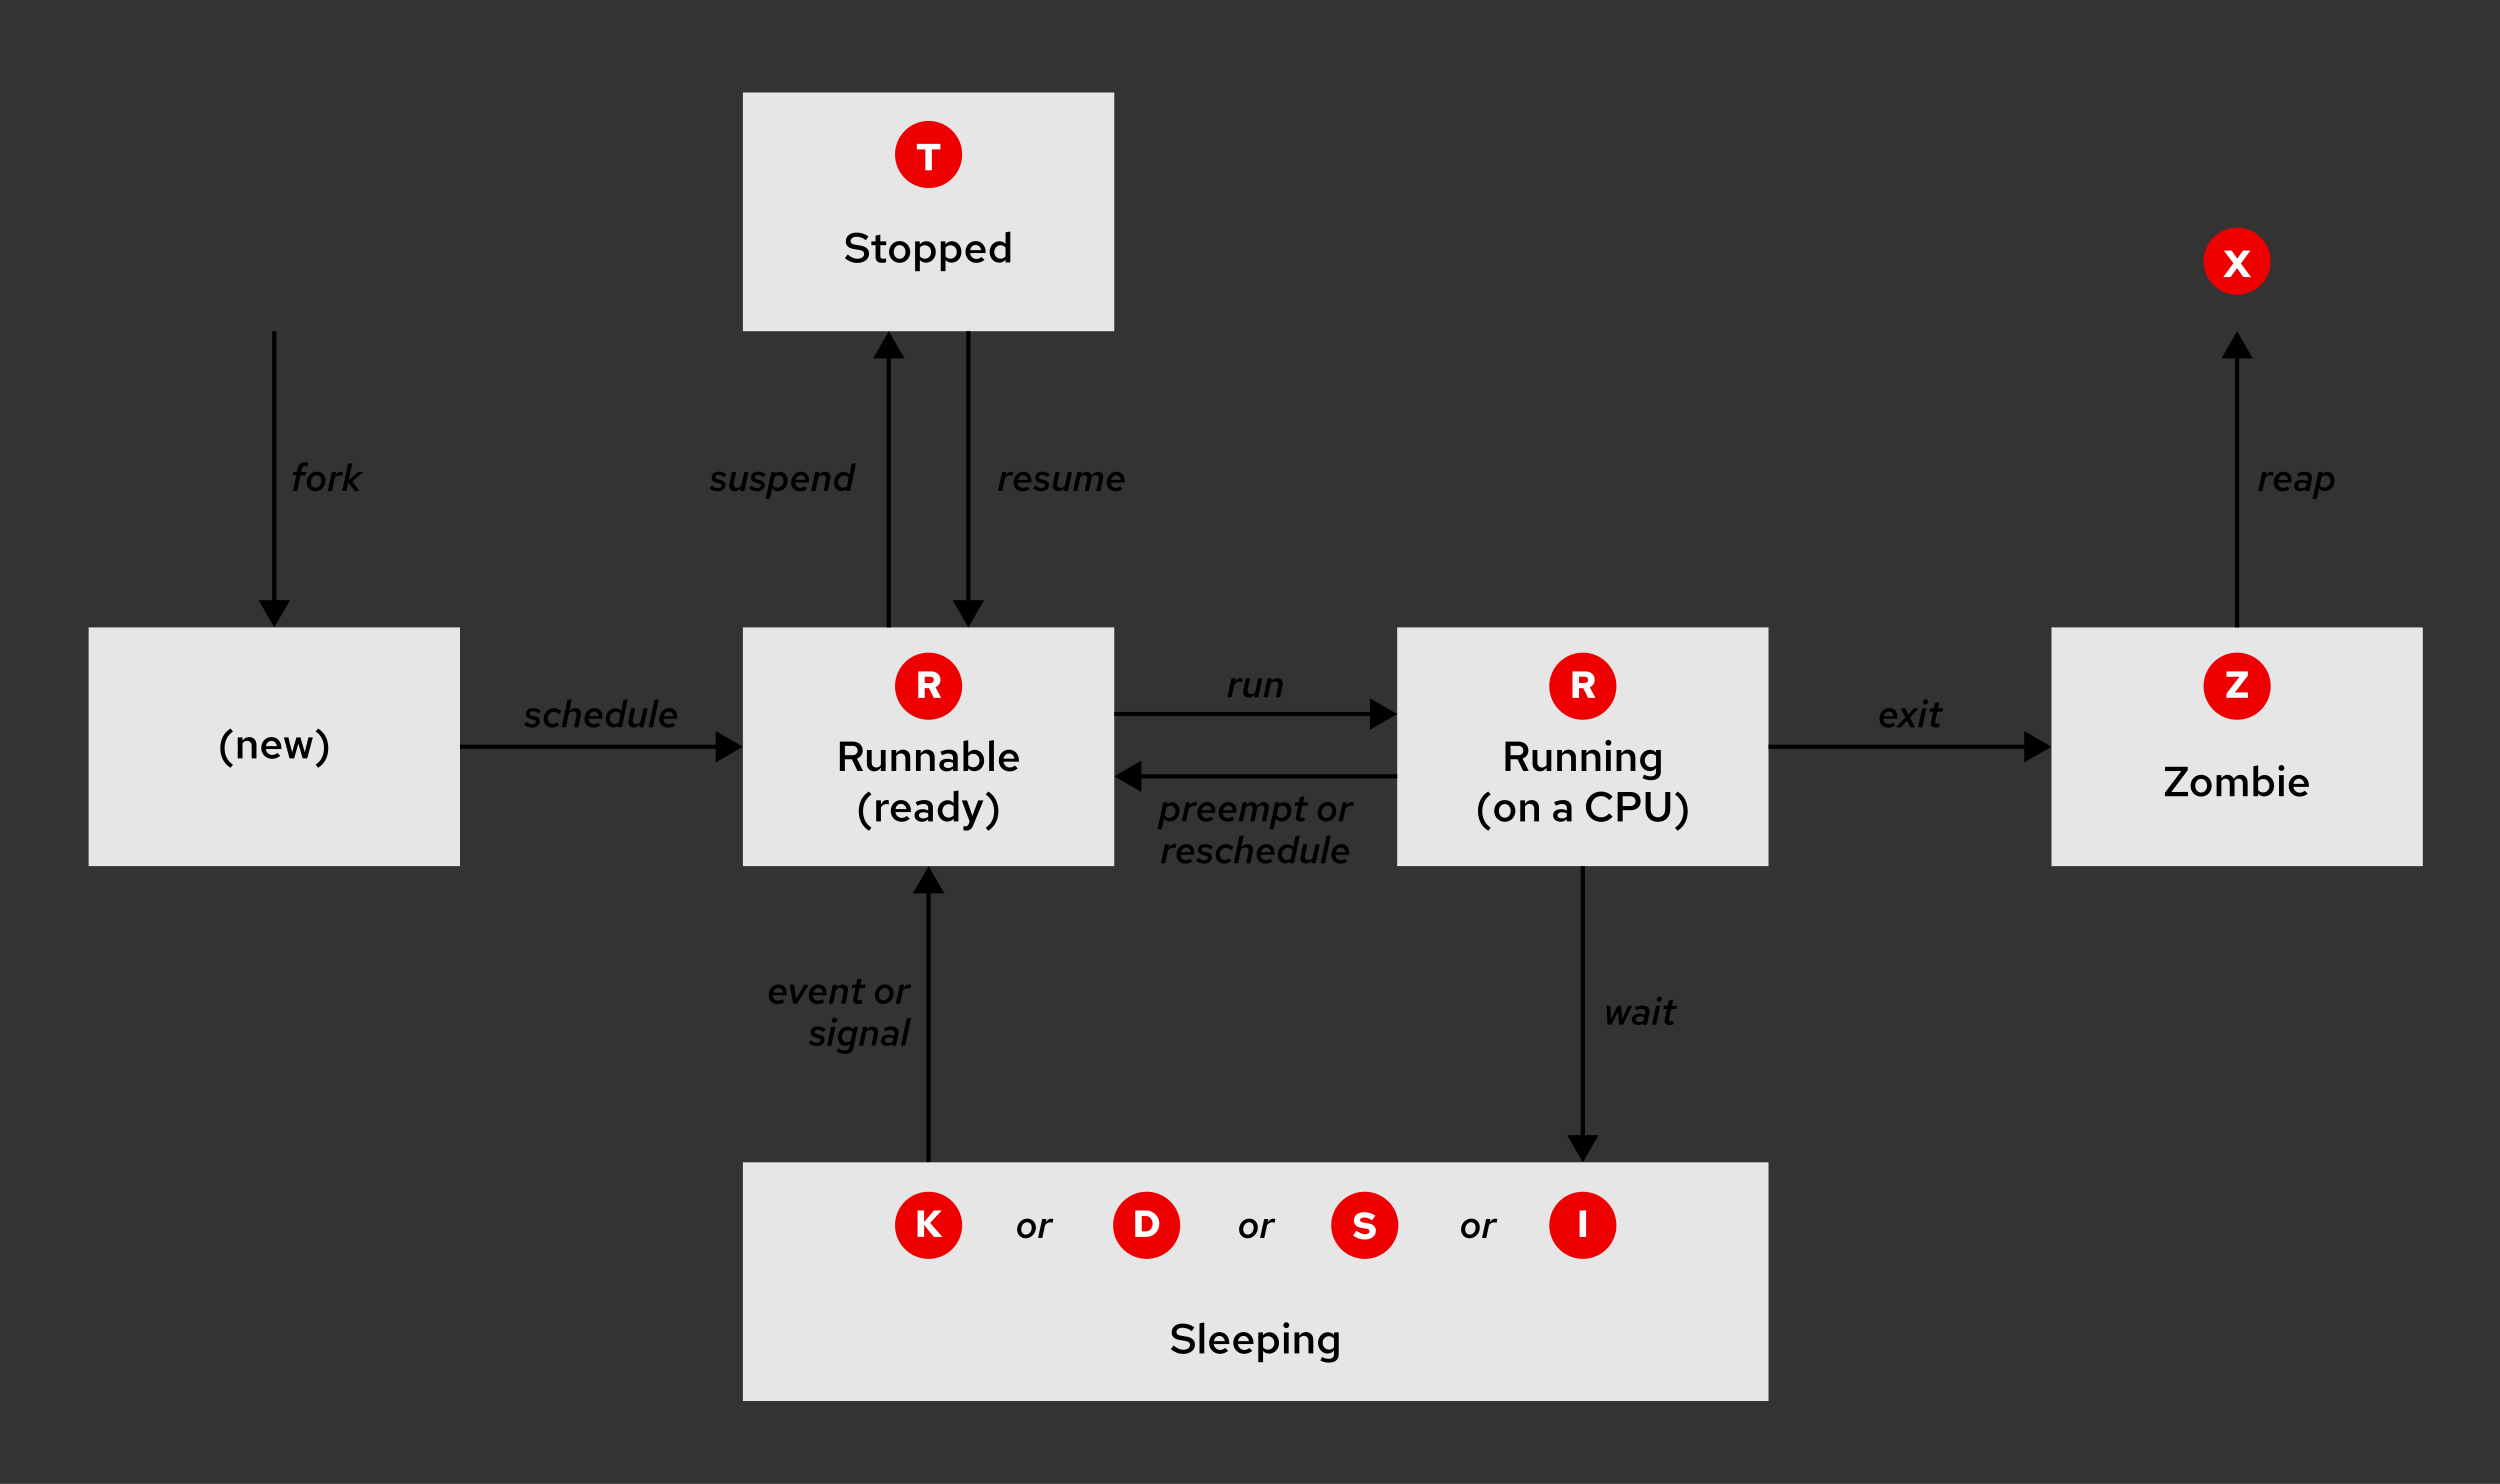 <?xml version="1.0" encoding="UTF-8"?>
<svg id="uuid-7832b894-befb-4b91-a697-d53b0cfcb62b" data-name="Layer 1" xmlns="http://www.w3.org/2000/svg" width="595.276" height="353.319" viewBox="0 0 595.276 353.319">
  <rect x="0" y="0" width="595.276" height="353.319" fill="#333333" stroke="none"/>
  <defs>
    <style>
      .uuid-5f904976-d0df-4454-a107-b9c369d22af1 {
        fill: #e6e6e6;
      }

      .uuid-91a47e3c-660a-4e3c-8882-ed02f07ab9d0 {
        fill: #e00;
      }

      .uuid-0769f075-b789-4122-835b-74bc2f7f1bd3 {
        fill: #fff;
      }

      .uuid-c846ef5c-8b3c-416d-8b84-00d587341997 {
        fill: none;
        stroke: #000;
        stroke-miterlimit: 10;
      }
    </style>
  </defs>
  <rect class="uuid-5f904976-d0df-4454-a107-b9c369d22af1" x="21.105" y="149.392" width="88.421" height="56.842"/>
  <rect class="uuid-5f904976-d0df-4454-a107-b9c369d22af1" x="176.895" y="149.392" width="88.421" height="56.842"/>
  <rect class="uuid-5f904976-d0df-4454-a107-b9c369d22af1" x="332.684" y="149.392" width="88.421" height="56.842"/>
  <rect class="uuid-5f904976-d0df-4454-a107-b9c369d22af1" x="176.895" y="22.023" width="88.421" height="56.842"/>
  <rect class="uuid-5f904976-d0df-4454-a107-b9c369d22af1" x="488.474" y="149.392" width="88.421" height="56.842"/>
  <g>
    <line class="uuid-c846ef5c-8b3c-416d-8b84-00d587341997" x1="211.632" y1="84.248" x2="211.632" y2="149.392"/>
    <polygon points="207.892 85.342 211.632 78.865 215.371 85.342 207.892 85.342"/>
  </g>
  <g>
    <line class="uuid-c846ef5c-8b3c-416d-8b84-00d587341997" x1="230.579" y1="78.865" x2="230.579" y2="144.009"/>
    <polygon points="226.839 142.915 230.579 149.392 234.319 142.915 226.839 142.915"/>
  </g>
  <g>
    <path d="M201.186,61.472l.65-.879c.899,.74,1.549,1.02,2.358,1.02,.919,0,1.559-.47,1.559-1.12,0-.569-.339-.839-1.269-1l-1.29-.22c-1.209-.22-1.799-.819-1.799-1.779,0-1.27,1.009-2.109,2.579-2.109,1.049,0,2.009,.31,2.809,.899l-.61,.899c-.7-.53-1.449-.81-2.239-.81-.839,0-1.399,.43-1.399,1,0,.51,.32,.77,1.079,.89l1.25,.21c1.409,.25,2.069,.869,2.069,1.929,0,1.289-1.14,2.199-2.809,2.199-1.099,0-2.049-.38-2.938-1.129Z"/>
    <path d="M208.485,61.192v-2.809h-1v-.899h1v-1.379l1.129-.24v1.619h1.389v.899h-1.389v2.559c0,.49,.19,.68,.7,.68,.22,0,.379-.03,.68-.12v.949c-.29,.09-.67,.14-.97,.14-1.009,0-1.539-.48-1.539-1.399Z"/>
    <path d="M211.695,59.993c0-1.479,1.08-2.589,2.519-2.589,1.429,0,2.509,1.109,2.509,2.589s-1.08,2.588-2.509,2.588c-1.439,0-2.519-1.109-2.519-2.588Zm3.918,0c0-.93-.59-1.629-1.399-1.629-.819,0-1.409,.7-1.409,1.629,0,.939,.59,1.629,1.409,1.629,.81,0,1.399-.689,1.399-1.629Z"/>
    <path d="M217.895,57.484h1.109v.709c.36-.47,.919-.75,1.559-.75,1.269,0,2.259,1.129,2.259,2.549,0,1.429-1.02,2.548-2.329,2.548-.59,0-1.109-.22-1.469-.64v2.679h-1.129v-7.096Zm3.818,2.509c0-.91-.64-1.599-1.489-1.599-.5,0-.91,.2-1.199,.56v2.089c.29,.35,.72,.56,1.199,.56,.859,0,1.489-.689,1.489-1.609Z"/>
    <path d="M224.005,57.484h1.109v.709c.36-.47,.919-.75,1.559-.75,1.27,0,2.259,1.129,2.259,2.549,0,1.429-1.02,2.548-2.329,2.548-.59,0-1.109-.22-1.469-.64v2.679h-1.129v-7.096Zm3.818,2.509c0-.91-.64-1.599-1.489-1.599-.5,0-.91,.2-1.199,.56v2.089c.29,.35,.72,.56,1.199,.56,.859,0,1.489-.689,1.489-1.609Z"/>
    <path d="M229.885,59.993c0-1.469,1.06-2.589,2.438-2.589,1.37,0,2.369,1.089,2.369,2.589v.27h-3.698c.11,.81,.72,1.399,1.499,1.399,.47,0,.91-.18,1.189-.47l.74,.669c-.61,.51-1.219,.73-1.979,.73-1.439,0-2.559-1.129-2.559-2.599Zm3.738-.43c-.12-.73-.64-1.239-1.309-1.239-.68,0-1.179,.49-1.309,1.239h2.618Z"/>
    <path d="M235.635,59.993c0-1.429,1.029-2.549,2.339-2.549,.569,0,1.089,.23,1.459,.65v-2.769l1.129-.2v7.366h-1.119v-.66c-.36,.45-.919,.709-1.549,.709-1.27,0-2.259-1.129-2.259-2.548Zm3.798,1.049v-2.109c-.29-.34-.72-.54-1.189-.54-.859,0-1.499,.68-1.499,1.599,0,.909,.64,1.599,1.499,1.599,.49,0,.9-.19,1.189-.55Z"/>
  </g>
  <g>
    <path d="M199.975,176.586h3.108c1.389,0,2.339,.859,2.339,2.119,0,.91-.54,1.619-1.389,1.919l1.479,2.958h-1.329l-1.35-2.798h-1.659v2.798h-1.2v-6.996Zm2.999,3.238c.75,0,1.239-.44,1.239-1.109,0-.68-.49-1.12-1.239-1.12h-1.799v2.229h1.799Z"/>
    <path d="M206.415,181.874v-3.298h1.139v2.968c0,.74,.43,1.209,1.1,1.209,.45,0,.83-.2,1.089-.6v-3.578h1.129v5.007h-1.129v-.81c-.38,.59-.919,.89-1.589,.89-1.02,0-1.739-.74-1.739-1.789Z"/>
    <path d="M212.275,178.575h1.129v.82c.38-.59,.929-.9,1.579-.9,1.029,0,1.749,.73,1.749,1.789v3.298h-1.14v-2.979c0-.729-.43-1.199-1.099-1.199-.46,0-.83,.21-1.089,.61v3.568h-1.129v-5.007Z"/>
    <path d="M218.095,178.575h1.129v.82c.38-.59,.929-.9,1.579-.9,1.029,0,1.749,.73,1.749,1.789v3.298h-1.14v-2.979c0-.729-.43-1.199-1.099-1.199-.46,0-.83,.21-1.089,.61v3.568h-1.129v-5.007Z"/>
    <path d="M223.655,182.143c0-.899,.739-1.469,1.919-1.469,.47,0,.909,.1,1.349,.32v-.56c0-.66-.38-1-1.149-1-.42,0-.879,.12-1.459,.39l-.4-.82c.75-.34,1.409-.51,2.079-.51,1.31,0,2.049,.66,2.049,1.819v3.268h-1.119v-.52c-.43,.419-.91,.609-1.489,.609-1.049,0-1.779-.629-1.779-1.529Zm2.089,.73c.45,0,.839-.13,1.179-.42v-.81c-.36-.17-.72-.24-1.149-.24-.649,0-1.06,.27-1.06,.72,0,.459,.4,.75,1.03,.75Z"/>
    <path d="M229.415,176.446l1.129-.19v2.989c.35-.44,.909-.71,1.539-.71,1.27,0,2.259,1.129,2.259,2.549,0,1.429-1.02,2.548-2.329,2.548-.59,0-1.109-.24-1.489-.689v.64h-1.109v-7.136Zm3.818,4.638c0-.91-.64-1.599-1.489-1.599-.5,0-.91,.2-1.199,.56v2.089c.29,.35,.72,.56,1.199,.56,.859,0,1.489-.689,1.489-1.609Z"/>
    <path d="M235.524,176.417l1.129-.2v7.366h-1.129v-7.166Z"/>
    <path d="M237.814,181.084c0-1.469,1.06-2.589,2.438-2.589,1.37,0,2.369,1.089,2.369,2.589v.27h-3.698c.11,.81,.72,1.399,1.499,1.399,.47,0,.91-.18,1.189-.47l.74,.669c-.61,.51-1.219,.73-1.979,.73-1.439,0-2.559-1.129-2.559-2.599Zm3.738-.43c-.12-.73-.64-1.239-1.309-1.239-.68,0-1.179,.49-1.309,1.239h2.618Z"/>
    <path d="M204.48,193.134c0-2.049,.85-3.698,2.429-4.668l.59,.729c-1.29,.83-1.999,2.219-1.999,3.938,0,1.729,.709,3.118,1.999,3.947l-.59,.72c-1.579-.97-2.429-2.618-2.429-4.667Z"/>
    <path d="M208.63,190.575h1.129v1.08c.28-.76,.759-1.169,1.379-1.169,.19,.01,.32,.03,.49,.1v.989c-.18-.07-.41-.12-.62-.12-.549,0-1,.31-1.249,.83v3.298h-1.129v-5.007Z"/>
    <path d="M212.1,193.083c0-1.469,1.06-2.588,2.438-2.588,1.37,0,2.369,1.089,2.369,2.588v.271h-3.698c.11,.81,.72,1.399,1.499,1.399,.47,0,.91-.181,1.189-.47l.74,.669c-.61,.51-1.219,.729-1.979,.729-1.439,0-2.559-1.129-2.559-2.599Zm3.738-.43c-.12-.729-.64-1.239-1.309-1.239-.68,0-1.179,.49-1.309,1.239h2.618Z"/>
    <path d="M217.75,194.143c0-.899,.739-1.469,1.919-1.469,.47,0,.909,.1,1.349,.319v-.56c0-.659-.38-.999-1.149-.999-.42,0-.879,.12-1.459,.39l-.4-.819c.75-.34,1.409-.51,2.079-.51,1.31,0,2.049,.66,2.049,1.819v3.269h-1.119v-.52c-.43,.42-.91,.609-1.489,.609-1.049,0-1.779-.63-1.779-1.529Zm2.089,.729c.45,0,.839-.13,1.179-.419v-.81c-.36-.17-.72-.24-1.149-.24-.649,0-1.06,.27-1.06,.72,0,.46,.4,.749,1.03,.749Z"/>
    <path d="M223.28,193.083c0-1.429,1.029-2.548,2.339-2.548,.569,0,1.089,.23,1.459,.65v-2.769l1.129-.2v7.366h-1.119v-.659c-.36,.449-.919,.709-1.549,.709-1.27,0-2.259-1.129-2.259-2.549Zm3.798,1.05v-2.108c-.29-.34-.72-.54-1.189-.54-.859,0-1.499,.68-1.499,1.599,0,.91,.64,1.6,1.499,1.6,.49,0,.9-.19,1.189-.55Z"/>
    <path d="M229.41,197.702v-.979c.13,.029,.29,.04,.44,.04,.4,0,.64-.181,.81-.57l.23-.56-1.889-5.057h1.25l1.279,3.708,1.389-3.708h1.239l-2.398,5.876c-.39,.97-.85,1.319-1.789,1.319-.16,0-.36-.02-.56-.069Z"/>
    <path d="M237.729,193.144c0,2.049-.85,3.698-2.429,4.667l-.59-.729c1.29-.829,1.999-2.219,1.999-3.938,0-1.729-.709-3.119-1.999-3.948l.59-.719c1.579,.969,2.429,2.619,2.429,4.667Z"/>
  </g>
  <g>
    <path d="M52.46,178.134c0-2.049,.85-3.698,2.429-4.667l.59,.729c-1.29,.83-1.999,2.219-1.999,3.938,0,1.729,.709,3.118,1.999,3.948l-.59,.72c-1.579-.969-2.429-2.619-2.429-4.667Z"/>
    <path d="M56.61,175.576h1.129v.82c.38-.59,.929-.9,1.579-.9,1.029,0,1.749,.73,1.749,1.789v3.298h-1.14v-2.979c0-.729-.43-1.199-1.099-1.199-.46,0-.83,.21-1.089,.61v3.568h-1.129v-5.007Z"/>
    <path d="M62.2,178.084c0-1.469,1.06-2.589,2.438-2.589,1.37,0,2.369,1.089,2.369,2.589v.27h-3.698c.11,.81,.72,1.399,1.499,1.399,.47,0,.91-.18,1.189-.47l.74,.669c-.61,.51-1.219,.73-1.979,.73-1.439,0-2.559-1.129-2.559-2.599Zm3.738-.43c-.12-.73-.64-1.239-1.309-1.239-.68,0-1.179,.49-1.309,1.239h2.618Z"/>
    <path d="M67.591,175.576h1.079l.88,3.528,1.039-3.528h.95l1.029,3.528,.879-3.528h1.05l-1.35,5.007h-1.079l-1.02-3.528-1.009,3.528h-1.1l-1.349-5.007Z"/>
    <path d="M78.169,178.145c0,2.049-.85,3.698-2.429,4.667l-.59-.73c1.29-.83,1.999-2.219,1.999-3.938,0-1.729-.709-3.119-1.999-3.948l.59-.719c1.579,.969,2.429,2.619,2.429,4.667Z"/>
  </g>
  <g>
    <path d="M358.479,176.586h3.108c1.389,0,2.339,.859,2.339,2.119,0,.91-.54,1.619-1.39,1.919l1.479,2.958h-1.329l-1.35-2.798h-1.659v2.798h-1.199v-6.996Zm2.998,3.238c.75,0,1.239-.44,1.239-1.109,0-.68-.489-1.12-1.239-1.12h-1.799v2.229h1.799Z"/>
    <path d="M364.92,181.874v-3.298h1.139v2.968c0,.74,.431,1.209,1.1,1.209,.45,0,.83-.2,1.09-.6v-3.578h1.129v5.007h-1.129v-.81c-.38,.59-.92,.89-1.589,.89-1.02,0-1.739-.74-1.739-1.789Z"/>
    <path d="M370.779,178.575h1.13v.82c.38-.59,.929-.9,1.579-.9,1.029,0,1.749,.73,1.749,1.789v3.298h-1.14v-2.979c0-.729-.43-1.199-1.1-1.199-.46,0-.829,.21-1.089,.61v3.568h-1.13v-5.007Z"/>
    <path d="M376.6,178.575h1.129v.82c.38-.59,.93-.9,1.579-.9,1.029,0,1.749,.73,1.749,1.789v3.298h-1.14v-2.979c0-.729-.43-1.199-1.099-1.199-.46,0-.83,.21-1.09,.61v3.568h-1.129v-5.007Z"/>
    <path d="M382.279,176.866c0-.38,.31-.7,.699-.7,.38,0,.7,.32,.7,.7s-.32,.689-.7,.689c-.39,0-.699-.31-.699-.689Zm.13,1.709h1.129v5.007h-1.129v-5.007Z"/>
    <path d="M384.939,178.575h1.129v.82c.38-.59,.93-.9,1.579-.9,1.029,0,1.749,.73,1.749,1.789v3.298h-1.14v-2.979c0-.729-.43-1.199-1.099-1.199-.46,0-.83,.21-1.09,.61v3.568h-1.129v-5.007Z"/>
    <path d="M391.089,185.282l.39-.83c.59,.29,1.069,.419,1.569,.419,.84,0,1.279-.379,1.279-1.109v-.849c-.36,.439-.909,.699-1.539,.699-1.27,0-2.259-1.129-2.259-2.548s1.029-2.529,2.339-2.529c.579,0,1.099,.23,1.469,.67v-.63h1.119v5.187c0,1.29-.839,2.009-2.358,2.009-.72,0-1.419-.18-2.009-.49Zm3.238-3.158v-2.099c-.29-.34-.72-.54-1.189-.54-.859,0-1.499,.669-1.499,1.589,0,.91,.64,1.599,1.499,1.599,.489,0,.899-.2,1.189-.549Z"/>
    <path d="M351.925,193.134c0-2.049,.85-3.698,2.429-4.668l.59,.729c-1.29,.83-1.999,2.219-1.999,3.938,0,1.729,.709,3.118,1.999,3.947l-.59,.72c-1.579-.97-2.429-2.618-2.429-4.667Z"/>
    <path d="M355.795,193.083c0-1.479,1.079-2.588,2.519-2.588,1.429,0,2.509,1.11,2.509,2.588s-1.08,2.589-2.509,2.589c-1.439,0-2.519-1.109-2.519-2.589Zm3.918,0c0-.929-.59-1.629-1.399-1.629-.819,0-1.409,.7-1.409,1.629,0,.939,.59,1.63,1.409,1.63,.81,0,1.399-.69,1.399-1.63Z"/>
    <path d="M361.994,190.575h1.13v.82c.38-.59,.929-.9,1.579-.9,1.029,0,1.749,.73,1.749,1.79v3.298h-1.14v-2.979c0-.729-.43-1.199-1.1-1.199-.46,0-.829,.21-1.089,.609v3.568h-1.13v-5.007Z"/>
    <path d="M369.805,194.143c0-.899,.739-1.469,1.919-1.469,.47,0,.909,.1,1.349,.319v-.56c0-.659-.38-.999-1.149-.999-.42,0-.879,.12-1.459,.39l-.399-.819c.749-.34,1.409-.51,2.078-.51,1.31,0,2.049,.66,2.049,1.819v3.269h-1.119v-.52c-.43,.42-.909,.609-1.489,.609-1.049,0-1.778-.63-1.778-1.529Zm2.089,.729c.449,0,.839-.13,1.179-.419v-.81c-.359-.17-.72-.24-1.149-.24-.649,0-1.06,.27-1.06,.72,0,.46,.4,.749,1.03,.749Z"/>
    <path d="M377.624,192.084c0-2.029,1.579-3.608,3.618-3.608,1.069,0,2.089,.459,2.729,1.249l-.8,.78c-.499-.62-1.189-.95-1.929-.95-1.359,0-2.389,1.089-2.389,2.529s1.029,2.528,2.389,2.528c.739,0,1.43-.329,1.929-.949l.8,.779c-.64,.79-1.659,1.25-2.729,1.25-2.039,0-3.618-1.579-3.618-3.608Z"/>
    <path d="M385.184,188.586h3.129c1.419,0,2.339,.89,2.339,2.179,0,1.26-.92,2.148-2.339,2.148h-1.929v2.669h-1.2v-6.996Zm2.938,3.348c.85,0,1.319-.47,1.319-1.179,0-.69-.47-1.16-1.309-1.16h-1.749v2.338h1.738Z"/>
    <path d="M391.834,192.584v-3.998h1.199v3.998c0,1.229,.68,2.028,1.739,2.028s1.738-.799,1.738-2.028v-3.998h1.199v3.998c0,1.908-1.139,3.108-2.938,3.108s-2.938-1.2-2.938-3.108Z"/>
    <path d="M401.862,193.144c0,2.049-.85,3.698-2.429,4.667l-.59-.729c1.29-.829,1.999-2.219,1.999-3.938,0-1.729-.709-3.119-1.999-3.948l.59-.719c1.579,.969,2.429,2.619,2.429,4.667Z"/>
  </g>
  <g>
    <path d="M515.479,188.783l3.929-5.207-3.898,.03v-1.02h5.417v.799l-3.918,5.208,3.979-.03v1.02h-5.508v-.8Z"/>
    <path d="M521.6,187.084c0-1.479,1.08-2.589,2.519-2.589,1.43,0,2.509,1.109,2.509,2.589s-1.079,2.588-2.509,2.588c-1.438,0-2.519-1.109-2.519-2.588Zm3.918,0c0-.93-.59-1.629-1.399-1.629-.819,0-1.409,.7-1.409,1.629,0,.939,.59,1.629,1.409,1.629,.81,0,1.399-.689,1.399-1.629Z"/>
    <path d="M527.8,184.575h1.129v.79c.37-.57,.87-.87,1.479-.87,.689,0,1.219,.37,1.479,.959,.39-.629,.949-.959,1.658-.959,.97,0,1.64,.75,1.64,1.809v3.278h-1.13v-3.028c0-.7-.39-1.149-1.009-1.149-.41,0-.75,.19-1,.6,.011,.1,.021,.2,.021,.3v3.278h-1.14v-3.028c0-.7-.39-1.149-1.01-1.149-.409,0-.739,.19-.989,.58v3.598h-1.129v-5.007Z"/>
    <path d="M536.56,182.446l1.129-.19v2.989c.35-.44,.909-.71,1.539-.71,1.27,0,2.259,1.129,2.259,2.549,0,1.429-1.02,2.548-2.328,2.548-.59,0-1.109-.24-1.489-.689v.64h-1.109v-7.136Zm3.817,4.638c0-.91-.64-1.599-1.489-1.599-.499,0-.909,.2-1.199,.56v2.089c.29,.35,.72,.56,1.199,.56,.859,0,1.489-.689,1.489-1.609Z"/>
    <path d="M542.529,182.866c0-.38,.311-.7,.7-.7,.38,0,.699,.32,.699,.7s-.319,.689-.699,.689c-.39,0-.7-.31-.7-.689Zm.13,1.709h1.13v5.007h-1.13v-5.007Z"/>
    <path d="M544.96,187.084c0-1.469,1.06-2.589,2.438-2.589,1.369,0,2.369,1.089,2.369,2.589v.27h-3.698c.109,.81,.72,1.399,1.499,1.399,.47,0,.909-.18,1.189-.47l.739,.669c-.609,.51-1.219,.73-1.979,.73-1.439,0-2.559-1.129-2.559-2.599Zm3.737-.43c-.119-.73-.64-1.239-1.309-1.239-.68,0-1.18,.49-1.31,1.239h2.618Z"/>
  </g>
  <g>
    <path d="M168.961,116.242l.558-.648c.567,.459,.955,.621,1.45,.621,.477,0,.837-.27,.837-.612,0-.243-.153-.387-.531-.486l-.766-.198c-.702-.198-1.053-.594-1.053-1.18,0-.873,.657-1.431,1.692-1.431,.675,0,1.296,.234,1.837,.675l-.558,.639c-.441-.351-.918-.541-1.333-.541-.468,0-.747,.208-.747,.531,0,.252,.135,.387,.522,.495l.765,.207c.747,.207,1.107,.576,1.107,1.135,0,.882-.765,1.539-1.801,1.539-.774,0-1.494-.27-1.98-.747Z"/>
    <path d="M173.677,115.243l.612-2.854h1l-.567,2.62c-.153,.684,.171,1.144,.783,1.144,.369,0,.711-.162,1-.495l.711-3.268h1.008l-.981,4.51h-1l.135-.675c-.405,.486-.9,.738-1.44,.738-.945,0-1.477-.729-1.261-1.719Z"/>
    <path d="M178.33,116.242l.558-.648c.567,.459,.955,.621,1.45,.621,.477,0,.837-.27,.837-.612,0-.243-.153-.387-.531-.486l-.766-.198c-.702-.198-1.053-.594-1.053-1.18,0-.873,.657-1.431,1.692-1.431,.675,0,1.296,.234,1.837,.675l-.558,.639c-.441-.351-.918-.541-1.333-.541-.468,0-.748,.208-.748,.531,0,.252,.135,.387,.522,.495l.765,.207c.747,.207,1.107,.576,1.107,1.135,0,.882-.765,1.539-1.801,1.539-.774,0-1.494-.27-1.98-.747Z"/>
    <path d="M183.694,112.389h.99l-.099,.468c.333-.315,.756-.495,1.225-.495,.99,0,1.747,.882,1.747,2.052,0,1.396-1.036,2.539-2.305,2.539-.604,0-1.081-.261-1.369-.738l-.567,2.565h-.999l1.377-6.392Zm.747,1.206l-.414,1.918c.216,.342,.63,.576,1.071,.576,.837,0,1.477-.693,1.477-1.594,0-.765-.486-1.287-1.18-1.287-.351,0-.675,.135-.954,.387Z"/>
    <path d="M188.374,114.882c0-1.404,1.071-2.566,2.376-2.566,1.107,0,1.882,.829,1.882,2.008,0,.207-.009,.387-.036,.567h-3.25c.009,.72,.531,1.261,1.233,1.261,.387,0,.765-.126,1.035-.36l.54,.657c-.549,.378-1.062,.54-1.656,.54-1.251,0-2.125-.864-2.125-2.106Zm3.358-.621c-.027-.639-.45-1.107-1.044-1.107s-1.08,.45-1.27,1.107h2.314Z"/>
    <path d="M194.134,112.389h.999l-.144,.675c.414-.478,.9-.729,1.45-.729,.963,0,1.485,.711,1.26,1.71l-.612,2.854h-.999l.567-2.611c.153-.684-.162-1.152-.783-1.152-.369,0-.711,.171-.999,.495l-.711,3.268h-1.008l.981-4.51Z"/>
    <path d="M198.58,114.891c0-1.395,1.035-2.539,2.314-2.539,.576,0,1.053,.252,1.35,.693l.549-2.602,1.026-.18-1.387,6.635h-.99l.09-.423c-.324,.297-.738,.468-1.207,.468-.99,0-1.747-.891-1.747-2.053Zm3.106,.829l.405-1.972c-.216-.324-.612-.531-1.053-.531-.829,0-1.468,.693-1.468,1.593,0,.756,.486,1.288,1.17,1.288,.36,0,.666-.126,.945-.378Z"/>
  </g>
  <g>
    <path d="M238.618,112.389h1.008l-.198,.891c.378-.639,.828-.963,1.341-.963,.18,0,.369,.045,.504,.108l-.198,.891c-.108-.081-.378-.135-.594-.135-.441,0-.874,.243-1.179,.675l-.667,3.043h-.999l.981-4.51Z"/>
    <path d="M241.336,114.882c0-1.404,1.071-2.566,2.376-2.566,1.107,0,1.882,.829,1.882,2.008,0,.207-.009,.387-.036,.567h-3.25c.009,.72,.531,1.261,1.233,1.261,.387,0,.765-.126,1.035-.36l.54,.657c-.549,.378-1.062,.54-1.656,.54-1.251,0-2.125-.864-2.125-2.106Zm3.358-.621c-.027-.639-.45-1.107-1.044-1.107s-1.08,.45-1.27,1.107h2.314Z"/>
    <path d="M245.998,116.242l.558-.648c.567,.459,.955,.621,1.45,.621,.477,0,.837-.27,.837-.612,0-.243-.153-.387-.531-.486l-.766-.198c-.702-.198-1.053-.594-1.053-1.18,0-.873,.657-1.431,1.692-1.431,.675,0,1.296,.234,1.837,.675l-.558,.639c-.441-.351-.918-.541-1.333-.541-.468,0-.747,.208-.747,.531,0,.252,.135,.387,.522,.495l.765,.207c.747,.207,1.107,.576,1.107,1.135,0,.882-.765,1.539-1.801,1.539-.774,0-1.494-.27-1.98-.747Z"/>
    <path d="M250.714,115.243l.612-2.854h1l-.567,2.62c-.153,.684,.171,1.144,.783,1.144,.369,0,.711-.162,1-.495l.711-3.268h1.008l-.981,4.51h-1l.135-.675c-.405,.486-.9,.738-1.44,.738-.945,0-1.477-.729-1.261-1.719Z"/>
    <path d="M256.492,112.389h.999l-.162,.756c.423-.541,.892-.811,1.405-.811,.612,0,1.044,.369,1.17,.927,.477-.621,1.017-.927,1.611-.927,.864,0,1.341,.72,1.125,1.702l-.612,2.863h-1l.576-2.719c.135-.612-.144-1.044-.684-1.044-.342,0-.657,.18-1,.585,0,.099-.009,.207-.036,.315l-.612,2.863h-1l.576-2.683c.135-.648-.144-1.081-.684-1.081-.342,0-.648,.171-.945,.522l-.702,3.241h-1.008l.981-4.51Z"/>
    <path d="M263.512,114.882c0-1.404,1.071-2.566,2.376-2.566,1.107,0,1.882,.829,1.882,2.008,0,.207-.009,.387-.036,.567h-3.25c.009,.72,.531,1.261,1.233,1.261,.387,0,.765-.126,1.035-.36l.54,.657c-.549,.378-1.062,.54-1.656,.54-1.251,0-2.125-.864-2.125-2.106Zm3.358-.621c-.027-.639-.45-1.107-1.044-1.107s-1.08,.45-1.27,1.107h2.314Z"/>
  </g>
  <g>
    <line class="uuid-c846ef5c-8b3c-416d-8b84-00d587341997" x1="65.316" y1="78.865" x2="65.316" y2="144.009"/>
    <polygon points="61.576 142.915 65.316 149.392 69.056 142.915 61.576 142.915"/>
  </g>
  <g>
    <line class="uuid-c846ef5c-8b3c-416d-8b84-00d587341997" x1="221.105" y1="211.616" x2="221.105" y2="276.76"/>
    <polygon points="217.366 212.71 221.105 206.234 224.845 212.71 217.366 212.71"/>
  </g>
  <g>
    <line class="uuid-c846ef5c-8b3c-416d-8b84-00d587341997" x1="376.895" y1="206.234" x2="376.895" y2="271.378"/>
    <polygon points="373.155 270.284 376.895 276.76 380.634 270.284 373.155 270.284"/>
  </g>
  <g>
    <path d="M70.551,113.199h-.927l.189-.81h.9l.198-.909c.198-.91,.783-1.405,1.657-1.405,.297,0,.612,.054,.81,.135l-.18,.864c-.198-.072-.387-.108-.594-.108-.405,0-.621,.18-.702,.603l-.18,.819h1.233l-.189,.81h-1.215l-.774,3.7h-1l.774-3.7Z"/>
    <path d="M73.043,114.882c0-1.422,1.089-2.575,2.44-2.575,1.179,0,2.025,.882,2.025,2.106,0,1.414-1.107,2.575-2.439,2.575-1.17,0-2.026-.882-2.026-2.106Zm3.475-.45c0-.756-.432-1.26-1.098-1.26-.774,0-1.396,.747-1.396,1.674,0,.756,.441,1.261,1.098,1.261,.783,0,1.396-.729,1.396-1.675Z"/>
    <path d="M79.02,112.389h1.008l-.198,.891c.378-.639,.828-.963,1.341-.963,.18,0,.369,.045,.504,.108l-.198,.891c-.108-.081-.378-.135-.594-.135-.441,0-.873,.243-1.179,.675l-.667,3.043h-.999l.981-4.51Z"/>
    <path d="M82.872,110.444l1.026-.18-.855,4.087,2.197-1.962h1.251l-2.602,2.242,1.702,2.269h-1.188l-1.467-2.053-.423,2.053h-1.008l1.369-6.455Z"/>
  </g>
  <g>
    <line class="uuid-c846ef5c-8b3c-416d-8b84-00d587341997" x1="532.684" y1="84.248" x2="532.684" y2="149.392"/>
    <polygon points="528.944 85.342 532.684 78.865 536.424 85.342 528.944 85.342"/>
  </g>
  <g>
    <path d="M538.69,112.389h1.008l-.197,.891c.378-.639,.828-.963,1.341-.963,.181,0,.369,.045,.504,.108l-.197,.891c-.108-.081-.379-.135-.595-.135-.44,0-.873,.243-1.179,.675l-.667,3.043h-.999l.981-4.51Z"/>
    <path d="M541.408,114.882c0-1.404,1.071-2.566,2.377-2.566,1.107,0,1.882,.829,1.882,2.008,0,.207-.01,.387-.036,.567h-3.25c.009,.72,.531,1.261,1.233,1.261,.387,0,.765-.126,1.035-.36l.54,.657c-.549,.378-1.062,.54-1.656,.54-1.252,0-2.125-.864-2.125-2.106Zm3.358-.621c-.027-.639-.45-1.107-1.045-1.107s-1.08,.45-1.27,1.107h2.314Z"/>
    <path d="M546.277,115.71c0-.882,.692-1.449,1.773-1.449,.485,0,.954,.117,1.323,.324l.09-.387c.153-.693-.171-1.044-.963-1.044-.334,0-.712,.09-1.225,.288l-.243-.738c.648-.252,1.197-.378,1.71-.378,1.314,0,1.972,.693,1.72,1.836l-.603,2.737h-.99l.09-.405c-.433,.315-.811,.459-1.233,.459-.883,0-1.449-.486-1.449-1.243Zm2.8,.207l.171-.756c-.288-.171-.648-.252-1.081-.252-.585,0-.963,.288-.963,.702,0,.405,.324,.639,.882,.639,.36,0,.676-.099,.991-.333Z"/>
    <path d="M552.028,112.389h.99l-.099,.468c.333-.315,.756-.495,1.225-.495,.99,0,1.746,.882,1.746,2.052,0,1.396-1.035,2.539-2.305,2.539-.604,0-1.08-.261-1.368-.738l-.567,2.565h-.999l1.377-6.392Zm.747,1.206l-.414,1.918c.217,.342,.631,.576,1.071,.576,.838,0,1.477-.693,1.477-1.594,0-.765-.486-1.287-1.179-1.287-.352,0-.676,.135-.955,.387Z"/>
  </g>
  <g>
    <path d="M447.509,171.146c0-1.404,1.071-2.566,2.377-2.566,1.107,0,1.882,.829,1.882,2.008,0,.207-.01,.387-.036,.567h-3.25c.009,.72,.531,1.261,1.233,1.261,.387,0,.765-.126,1.035-.36l.54,.657c-.549,.378-1.062,.54-1.656,.54-1.252,0-2.125-.864-2.125-2.106Zm3.358-.621c-.027-.639-.45-1.107-1.045-1.107s-1.08,.45-1.27,1.107h2.314Z"/>
    <path d="M453.692,170.813l-1.125-2.161h1.116l.72,1.467,1.333-1.467h1.17l-2.125,2.224,1.197,2.287h-1.106l-.783-1.566-1.44,1.566h-1.171l2.215-2.35Z"/>
    <path d="M457.688,168.652h.999l-.973,4.51h-1.008l.981-4.51Zm.152-1.467c0-.369,.324-.703,.693-.703,.307,0,.559,.243,.559,.558,0,.378-.315,.693-.693,.693-.324,0-.559-.234-.559-.549Z"/>
    <path d="M459.775,171.902l.522-2.44h-.882l.18-.81h.864l.271-1.243,1.053-.216-.314,1.458h1.233l-.181,.81h-1.233l-.486,2.26c-.099,.468,.063,.648,.576,.648,.145,0,.234-.009,.514-.081l-.181,.855c-.216,.054-.495,.09-.765,.09-.937,0-1.351-.478-1.171-1.333Z"/>
  </g>
  <g>
    <path d="M382.541,239.48h.937l.107,3.178,1.567-3.178h.854l.234,3.169,1.44-3.169h.954l-2.17,4.51h-.963l-.207-3.178-1.566,3.178h-.973l-.216-4.51Z"/>
    <path d="M388.562,242.802c0-.882,.693-1.449,1.774-1.449,.485,0,.954,.117,1.323,.324l.09-.387c.153-.693-.171-1.044-.963-1.044-.334,0-.712,.09-1.225,.288l-.243-.738c.648-.252,1.197-.378,1.71-.378,1.314,0,1.972,.693,1.72,1.836l-.603,2.737h-.991l.091-.405c-.433,.315-.811,.459-1.233,.459-.883,0-1.45-.486-1.45-1.243Zm2.801,.207l.171-.756c-.288-.171-.648-.252-1.081-.252-.585,0-.963,.288-.963,.702,0,.405,.324,.639,.882,.639,.36,0,.676-.099,.991-.333Z"/>
    <path d="M394.313,239.48h.999l-.973,4.51h-1.008l.981-4.51Zm.152-1.467c0-.369,.324-.703,.693-.703,.307,0,.559,.243,.559,.558,0,.378-.315,.693-.693,.693-.324,0-.559-.234-.559-.549Z"/>
    <path d="M396.4,242.73l.522-2.44h-.882l.18-.81h.864l.271-1.243,1.053-.216-.314,1.458h1.233l-.181,.81h-1.233l-.486,2.26c-.099,.468,.063,.648,.576,.648,.145,0,.234-.009,.514-.081l-.181,.855c-.216,.054-.495,.09-.765,.09-.937,0-1.351-.478-1.171-1.333Z"/>
  </g>
  <g>
    <path d="M293.236,161.522h1.008l-.198,.891c.378-.639,.828-.963,1.341-.963,.18,0,.369,.045,.504,.108l-.198,.891c-.108-.081-.378-.135-.594-.135-.441,0-.874,.243-1.179,.675l-.667,3.043h-.999l.981-4.51Z"/>
    <path d="M296.053,164.376l.612-2.854h1l-.567,2.62c-.153,.684,.171,1.144,.783,1.144,.369,0,.711-.162,1-.495l.711-3.268h1.009l-.981,4.51h-1l.135-.675c-.405,.486-.9,.738-1.44,.738-.945,0-1.477-.729-1.261-1.719Z"/>
    <path d="M301.831,161.522h.999l-.144,.675c.414-.478,.9-.729,1.449-.729,.964,0,1.485,.711,1.261,1.71l-.612,2.854h-.999l.566-2.611c.153-.684-.162-1.152-.783-1.152-.369,0-.711,.171-.999,.495l-.711,3.268h-1.009l.981-4.51Z"/>
  </g>
  <g>
    <path d="M124.77,172.505l.558-.648c.567,.459,.955,.621,1.45,.621,.477,0,.837-.27,.837-.612,0-.243-.153-.387-.531-.486l-.766-.198c-.702-.198-1.053-.594-1.053-1.18,0-.873,.657-1.431,1.692-1.431,.675,0,1.296,.234,1.837,.675l-.558,.639c-.441-.351-.918-.541-1.333-.541-.468,0-.747,.208-.747,.531,0,.252,.135,.387,.522,.495l.765,.207c.747,.207,1.107,.576,1.107,1.135,0,.882-.765,1.539-1.801,1.539-.774,0-1.494-.27-1.98-.747Z"/>
    <path d="M129.432,171.209c0-1.449,1.107-2.62,2.458-2.62,.738,0,1.414,.333,1.783,.9l-.729,.594c-.243-.405-.612-.603-1.08-.603-.783,0-1.44,.747-1.44,1.647,0,.729,.495,1.243,1.17,1.243,.387,0,.747-.153,1.044-.415l.486,.639c-.468,.432-1.071,.657-1.692,.657-1.152,0-1.999-.864-1.999-2.043Z"/>
    <path d="M135.102,166.708l1.044-.18-.594,2.845c.423-.513,.918-.774,1.485-.774,.963,0,1.485,.711,1.26,1.71l-.612,2.854h-.999l.567-2.611c.153-.684-.162-1.152-.783-1.152-.396,0-.756,.189-1.035,.54l-.675,3.223h-1.008l1.351-6.455Z"/>
    <path d="M139.17,171.146c0-1.404,1.071-2.566,2.376-2.566,1.107,0,1.882,.829,1.882,2.008,0,.207-.009,.387-.036,.567h-3.25c.009,.72,.531,1.261,1.233,1.261,.387,0,.765-.126,1.035-.36l.54,.657c-.549,.378-1.062,.54-1.656,.54-1.251,0-2.125-.864-2.125-2.106Zm3.358-.621c-.027-.639-.45-1.107-1.044-1.107s-1.08,.45-1.27,1.107h2.314Z"/>
    <path d="M144.236,171.155c0-1.395,1.035-2.539,2.314-2.539,.576,0,1.053,.252,1.35,.693l.549-2.602,1.026-.18-1.387,6.635h-.99l.09-.423c-.324,.297-.738,.468-1.207,.468-.99,0-1.747-.891-1.747-2.053Zm3.106,.829l.405-1.972c-.216-.324-.612-.531-1.053-.531-.829,0-1.468,.693-1.468,1.593,0,.756,.486,1.288,1.17,1.288,.36,0,.667-.126,.945-.378Z"/>
    <path d="M149.663,171.506l.612-2.854h1l-.567,2.62c-.153,.684,.171,1.144,.783,1.144,.369,0,.711-.162,1-.495l.711-3.268h1.008l-.981,4.51h-1l.135-.675c-.405,.486-.9,.738-1.44,.738-.945,0-1.477-.729-1.261-1.719Z"/>
    <path d="M155.829,166.708l1.026-.18-1.386,6.635h-1.008l1.369-6.455Z"/>
    <path d="M156.98,171.146c0-1.404,1.071-2.566,2.376-2.566,1.107,0,1.882,.829,1.882,2.008,0,.207-.009,.387-.036,.567h-3.25c.009,.72,.531,1.261,1.233,1.261,.387,0,.765-.126,1.035-.36l.54,.657c-.549,.378-1.062,.54-1.656,.54-1.251,0-2.125-.864-2.125-2.106Zm3.358-.621c-.027-.639-.45-1.107-1.044-1.107s-1.08,.45-1.27,1.107h2.314Z"/>
  </g>
  <g>
    <path d="M277.009,191.042h.99l-.099,.468c.333-.315,.756-.495,1.225-.495,.99,0,1.747,.882,1.747,2.052,0,1.396-1.036,2.539-2.305,2.539-.604,0-1.081-.261-1.369-.738l-.567,2.565h-.999l1.377-6.392Zm.747,1.206l-.414,1.918c.216,.342,.63,.576,1.071,.576,.837,0,1.477-.693,1.477-1.594,0-.765-.486-1.287-1.18-1.287-.351,0-.675,.135-.954,.387Z"/>
    <path d="M282.382,191.042h1.008l-.198,.891c.378-.639,.828-.963,1.341-.963,.18,0,.369,.045,.504,.108l-.198,.891c-.108-.081-.378-.135-.594-.135-.441,0-.873,.243-1.179,.675l-.667,3.043h-.999l.981-4.51Z"/>
    <path d="M285.1,193.535c0-1.404,1.071-2.566,2.376-2.566,1.107,0,1.882,.829,1.882,2.008,0,.207-.009,.387-.036,.567h-3.25c.009,.72,.531,1.261,1.233,1.261,.387,0,.765-.126,1.035-.36l.54,.657c-.549,.378-1.062,.54-1.656,.54-1.251,0-2.125-.864-2.125-2.106Zm3.358-.621c-.027-.639-.45-1.107-1.044-1.107s-1.08,.45-1.27,1.107h2.314Z"/>
    <path d="M290.158,193.535c0-1.404,1.071-2.566,2.376-2.566,1.107,0,1.882,.829,1.882,2.008,0,.207-.009,.387-.036,.567h-3.25c.009,.72,.531,1.261,1.233,1.261,.387,0,.765-.126,1.035-.36l.54,.657c-.549,.378-1.062,.54-1.656,.54-1.251,0-2.125-.864-2.125-2.106Zm3.358-.621c-.027-.639-.45-1.107-1.044-1.107s-1.08,.45-1.27,1.107h2.314Z"/>
    <path d="M295.918,191.042h.999l-.162,.756c.423-.541,.891-.811,1.404-.811,.612,0,1.044,.369,1.17,.927,.478-.621,1.018-.927,1.611-.927,.864,0,1.342,.72,1.126,1.702l-.612,2.863h-1l.576-2.719c.136-.612-.144-1.044-.684-1.044-.343,0-.657,.18-.999,.585,0,.099-.01,.207-.036,.315l-.613,2.863h-1l.576-2.683c.135-.648-.144-1.081-.684-1.081-.342,0-.648,.171-.945,.522l-.702,3.241h-1.008l.981-4.51Z"/>
    <path d="M303.641,191.042h.99l-.1,.468c.333-.315,.757-.495,1.225-.495,.99,0,1.747,.882,1.747,2.052,0,1.396-1.036,2.539-2.305,2.539-.604,0-1.081-.261-1.369-.738l-.567,2.565h-.999l1.378-6.392Zm.747,1.206l-.414,1.918c.216,.342,.63,.576,1.071,.576,.837,0,1.477-.693,1.477-1.594,0-.765-.486-1.287-1.18-1.287-.352,0-.675,.135-.954,.387Z"/>
    <path d="M308.599,194.292l.522-2.44h-.882l.18-.81h.864l.271-1.243,1.053-.216-.314,1.458h1.233l-.181,.81h-1.233l-.486,2.26c-.099,.468,.063,.648,.576,.648,.145,0,.234-.009,.514-.081l-.181,.855c-.216,.054-.495,.09-.765,.09-.937,0-1.351-.478-1.171-1.333Z"/>
    <path d="M313.737,193.535c0-1.422,1.09-2.575,2.44-2.575,1.179,0,2.025,.882,2.025,2.106,0,1.414-1.107,2.575-2.439,2.575-1.171,0-2.026-.882-2.026-2.106Zm3.476-.45c0-.756-.433-1.26-1.099-1.26-.774,0-1.396,.747-1.396,1.674,0,.756,.441,1.261,1.099,1.261,.783,0,1.396-.729,1.396-1.675Z"/>
    <path d="M319.714,191.042h1.008l-.197,.891c.378-.639,.828-.963,1.341-.963,.181,0,.369,.045,.504,.108l-.197,.891c-.108-.081-.379-.135-.595-.135-.44,0-.873,.243-1.179,.675l-.667,3.043h-.999l.981-4.51Z"/>
    <path d="M277.414,201.042h1.008l-.198,.891c.378-.639,.828-.963,1.341-.963,.18,0,.369,.045,.504,.108l-.198,.891c-.108-.081-.378-.135-.594-.135-.441,0-.874,.243-1.179,.675l-.667,3.043h-.999l.981-4.51Z"/>
    <path d="M280.132,203.535c0-1.404,1.071-2.566,2.376-2.566,1.107,0,1.882,.829,1.882,2.007,0,.207-.009,.388-.036,.567h-3.25c.009,.721,.531,1.261,1.233,1.261,.387,0,.765-.126,1.035-.36l.54,.657c-.549,.378-1.062,.54-1.656,.54-1.251,0-2.125-.864-2.125-2.106Zm3.358-.621c-.027-.639-.45-1.107-1.044-1.107s-1.08,.45-1.27,1.107h2.314Z"/>
    <path d="M284.793,204.895l.558-.648c.567,.459,.955,.621,1.45,.621,.477,0,.837-.27,.837-.612,0-.242-.153-.387-.531-.485l-.766-.198c-.702-.198-1.053-.595-1.053-1.18,0-.873,.657-1.431,1.692-1.431,.675,0,1.296,.234,1.837,.675l-.558,.639c-.441-.351-.918-.541-1.333-.541-.468,0-.747,.208-.747,.531,0,.252,.135,.388,.522,.495l.765,.207c.747,.207,1.107,.576,1.107,1.135,0,.882-.765,1.539-1.801,1.539-.774,0-1.494-.27-1.98-.747Z"/>
    <path d="M289.456,203.599c0-1.45,1.107-2.62,2.458-2.62,.738,0,1.414,.333,1.783,.9l-.729,.594c-.243-.405-.612-.603-1.08-.603-.783,0-1.44,.748-1.44,1.648,0,.729,.495,1.242,1.17,1.242,.387,0,.747-.153,1.044-.414l.486,.639c-.468,.433-1.071,.657-1.692,.657-1.152,0-1.999-.864-1.999-2.043Z"/>
    <path d="M295.125,199.097l1.044-.18-.594,2.845c.423-.513,.918-.774,1.485-.774,.963,0,1.485,.711,1.26,1.711l-.612,2.854h-.999l.567-2.61c.153-.685-.162-1.153-.783-1.153-.396,0-.756,.189-1.035,.54l-.675,3.223h-1.008l1.351-6.455Z"/>
    <path d="M299.193,203.535c0-1.404,1.071-2.566,2.377-2.566,1.107,0,1.882,.829,1.882,2.007,0,.207-.01,.388-.036,.567h-3.25c.009,.721,.531,1.261,1.233,1.261,.387,0,.765-.126,1.035-.36l.54,.657c-.549,.378-1.062,.54-1.656,.54-1.252,0-2.125-.864-2.125-2.106Zm3.358-.621c-.027-.639-.45-1.107-1.045-1.107s-1.08,.45-1.27,1.107h2.314Z"/>
    <path d="M304.261,203.544c0-1.395,1.035-2.539,2.313-2.539,.576,0,1.054,.252,1.351,.693l.549-2.602,1.026-.18-1.387,6.635h-.99l.091-.423c-.324,.297-.738,.468-1.207,.468-.99,0-1.746-.892-1.746-2.053Zm3.105,.828l.405-1.971c-.216-.324-.612-.531-1.053-.531-.829,0-1.468,.693-1.468,1.593,0,.757,.486,1.288,1.17,1.288,.36,0,.667-.127,.945-.379Z"/>
    <path d="M309.688,203.896l.612-2.854h.999l-.567,2.62c-.152,.685,.171,1.144,.783,1.144,.369,0,.712-.162,1-.495l.711-3.268h1.008l-.98,4.51h-1l.136-.675c-.405,.485-.9,.738-1.44,.738-.945,0-1.477-.729-1.261-1.72Z"/>
    <path d="M315.853,199.097l1.026-.18-1.387,6.635h-1.008l1.368-6.455Z"/>
    <path d="M317.004,203.535c0-1.404,1.071-2.566,2.377-2.566,1.107,0,1.882,.829,1.882,2.007,0,.207-.01,.388-.036,.567h-3.25c.009,.721,.531,1.261,1.233,1.261,.387,0,.765-.126,1.035-.36l.54,.657c-.549,.378-1.062,.54-1.656,.54-1.252,0-2.125-.864-2.125-2.106Zm3.358-.621c-.027-.639-.45-1.107-1.045-1.107s-1.08,.45-1.27,1.107h2.314Z"/>
  </g>
  <g>
    <path d="M183.039,236.973c0-1.404,1.071-2.566,2.376-2.566,1.107,0,1.882,.829,1.882,2.008,0,.207-.009,.387-.036,.567h-3.25c.009,.72,.531,1.261,1.233,1.261,.387,0,.765-.126,1.035-.36l.54,.657c-.549,.378-1.062,.54-1.656,.54-1.251,0-2.125-.864-2.125-2.106Zm3.358-.621c-.027-.639-.45-1.107-1.044-1.107s-1.08,.45-1.27,1.107h2.314Z"/>
    <path d="M188.016,234.479h1.044l.513,3.295,1.926-3.295h1.089l-2.8,4.51h-.963l-.81-4.51Z"/>
    <path d="M192.561,236.973c0-1.404,1.071-2.566,2.376-2.566,1.107,0,1.882,.829,1.882,2.008,0,.207-.009,.387-.036,.567h-3.25c.009,.72,.531,1.261,1.233,1.261,.387,0,.765-.126,1.035-.36l.54,.657c-.549,.378-1.062,.54-1.656,.54-1.251,0-2.125-.864-2.125-2.106Zm3.358-.621c-.027-.639-.45-1.107-1.044-1.107s-1.08,.45-1.27,1.107h2.314Z"/>
    <path d="M198.321,234.479h.999l-.144,.675c.414-.478,.9-.729,1.45-.729,.963,0,1.485,.711,1.26,1.71l-.612,2.854h-.999l.567-2.611c.153-.684-.162-1.152-.783-1.152-.369,0-.711,.171-.999,.495l-.711,3.268h-1.008l.981-4.51Z"/>
    <path d="M203.172,237.729l.522-2.44h-.882l.18-.81h.864l.27-1.243,1.053-.216-.315,1.458h1.233l-.18,.81h-1.233l-.486,2.26c-.099,.468,.063,.648,.576,.648,.144,0,.234-.009,.513-.081l-.18,.855c-.216,.054-.495,.09-.765,.09-.936,0-1.35-.478-1.17-1.333Z"/>
    <path d="M208.311,236.973c0-1.422,1.089-2.575,2.44-2.575,1.179,0,2.025,.882,2.025,2.106,0,1.414-1.107,2.575-2.439,2.575-1.17,0-2.026-.882-2.026-2.106Zm3.475-.45c0-.756-.432-1.26-1.098-1.26-.774,0-1.396,.747-1.396,1.674,0,.756,.441,1.261,1.098,1.261,.783,0,1.396-.729,1.396-1.675Z"/>
    <path d="M214.287,234.479h1.008l-.198,.891c.378-.639,.828-.963,1.341-.963,.18,0,.369,.045,.504,.108l-.198,.891c-.108-.081-.378-.135-.594-.135-.441,0-.874,.243-1.179,.675l-.667,3.043h-.999l.981-4.51Z"/>
    <path d="M192.561,248.333l.558-.648c.567,.459,.955,.621,1.45,.621,.477,0,.837-.27,.837-.612,0-.242-.153-.387-.531-.485l-.766-.198c-.702-.198-1.053-.595-1.053-1.18,0-.873,.657-1.431,1.692-1.431,.675,0,1.296,.234,1.837,.675l-.558,.639c-.441-.351-.918-.541-1.333-.541-.468,0-.748,.208-.748,.531,0,.252,.135,.388,.522,.495l.765,.207c.747,.207,1.107,.576,1.107,1.135,0,.882-.765,1.539-1.801,1.539-.774,0-1.494-.27-1.98-.747Z"/>
    <path d="M197.925,244.479h.999l-.972,4.51h-1.008l.981-4.51Zm.153-1.467c0-.369,.324-.703,.693-.703,.306,0,.558,.243,.558,.558,0,.378-.315,.693-.693,.693-.324,0-.558-.234-.558-.549Z"/>
    <path d="M199.211,250.304l.459-.711c.513,.359,1.026,.54,1.512,.54,.594,0,.981-.307,1.099-.873l.153-.721c-.324,.306-.738,.478-1.207,.478-.999,0-1.746-.883-1.746-2.044,0-1.386,1.035-2.53,2.305-2.53,.585,0,1.062,.252,1.368,.693l.135-.657h.981l-1.026,4.888c-.216,1.035-.927,1.594-2.017,1.594-.693,0-1.476-.252-2.017-.657Zm3.385-2.512l.396-1.963c-.225-.324-.63-.522-1.062-.522-.819,0-1.458,.693-1.458,1.584,0,.756,.477,1.287,1.17,1.287,.351,0,.675-.135,.954-.387Z"/>
    <path d="M205.512,244.479h.999l-.144,.675c.414-.478,.9-.729,1.45-.729,.963,0,1.485,.711,1.26,1.711l-.612,2.854h-.999l.567-2.61c.153-.685-.162-1.153-.783-1.153-.369,0-.711,.171-.999,.495l-.711,3.268h-1.008l.981-4.51Z"/>
    <path d="M209.759,247.801c0-.882,.693-1.449,1.774-1.449,.486,0,.954,.117,1.323,.324l.09-.388c.153-.693-.171-1.044-.963-1.044-.333,0-.711,.09-1.225,.288l-.243-.738c.648-.252,1.197-.378,1.71-.378,1.314,0,1.972,.693,1.72,1.837l-.603,2.736h-.991l.09-.405c-.432,.315-.81,.459-1.233,.459-.882,0-1.45-.485-1.45-1.242Zm2.8,.207l.171-.756c-.288-.171-.648-.252-1.081-.252-.585,0-.963,.288-.963,.702,0,.405,.324,.639,.882,.639,.36,0,.675-.099,.991-.333Z"/>
    <path d="M215.898,242.535l1.026-.18-1.387,6.635h-1.008l1.369-6.455Z"/>
  </g>
  <g>
    <circle class="uuid-91a47e3c-660a-4e3c-8882-ed02f07ab9d0" cx="221.105" cy="36.787" r="7.994"/>
    <path class="uuid-0769f075-b789-4122-835b-74bc2f7f1bd3" d="M220.333,35.578h-2.025v-1.323h5.6v1.323h-2.026v4.979h-1.548v-4.979Z"/>
  </g>
  <g>
    <circle class="uuid-91a47e3c-660a-4e3c-8882-ed02f07ab9d0" cx="221.105" cy="163.392" r="7.994"/>
    <path class="uuid-0769f075-b789-4122-835b-74bc2f7f1bd3" d="M218.645,159.86h3.061c1.297,0,2.224,.837,2.224,2.007,0,.801-.459,1.45-1.17,1.765l1.323,2.53h-1.729l-1.144-2.313h-1.017v2.313h-1.549v-6.302Zm2.917,2.772c.478,0,.801-.297,.801-.747s-.323-.747-.801-.747h-1.368v1.494h1.368Z"/>
  </g>
  <path class="uuid-0769f075-b789-4122-835b-74bc2f7f1bd3" d="M218.486,288.229h1.549v2.737l2.35-2.737h1.846l-2.755,2.962,2.917,3.34h-2.026l-2.331-2.863v2.863h-1.549v-6.302Z"/>
  <rect class="uuid-5f904976-d0df-4454-a107-b9c369d22af1" x="176.895" y="276.76" width="244.211" height="56.842"/>
  <g>
    <path d="M278.785,321.245l.65-.879c.899,.74,1.549,1.02,2.358,1.02,.919,0,1.559-.47,1.559-1.12,0-.569-.339-.839-1.269-1l-1.29-.22c-1.209-.22-1.799-.819-1.799-1.779,0-1.27,1.009-2.109,2.579-2.109,1.049,0,2.009,.31,2.809,.899l-.61,.899c-.7-.53-1.449-.81-2.239-.81-.839,0-1.399,.43-1.399,1,0,.51,.32,.77,1.079,.89l1.25,.21c1.409,.25,2.069,.869,2.069,1.929,0,1.289-1.14,2.199-2.809,2.199-1.099,0-2.049-.38-2.938-1.129Z"/>
    <path d="M285.615,315.099l1.129-.2v7.366h-1.129v-7.166Z"/>
    <path d="M287.905,319.766c0-1.469,1.06-2.589,2.438-2.589,1.37,0,2.369,1.089,2.369,2.589v.27h-3.698c.11,.81,.72,1.399,1.499,1.399,.47,0,.91-.18,1.189-.47l.74,.669c-.61,.51-1.219,.73-1.979,.73-1.439,0-2.559-1.129-2.559-2.599Zm3.738-.43c-.12-.73-.64-1.239-1.309-1.239-.68,0-1.179,.49-1.309,1.239h2.618Z"/>
    <path d="M293.655,319.766c0-1.469,1.06-2.589,2.438-2.589,1.37,0,2.369,1.089,2.369,2.589v.27h-3.698c.11,.81,.72,1.399,1.499,1.399,.47,0,.91-.18,1.189-.47l.74,.669c-.61,.51-1.219,.73-1.979,.73-1.439,0-2.559-1.129-2.559-2.599Zm3.738-.43c-.12-.73-.64-1.239-1.309-1.239-.68,0-1.179,.49-1.309,1.239h2.618Z"/>
    <path d="M299.615,317.257h1.109v.709c.359-.47,.919-.75,1.559-.75,1.27,0,2.259,1.129,2.259,2.549,0,1.429-1.02,2.548-2.328,2.548-.59,0-1.109-.22-1.47-.64v2.679h-1.129v-7.096Zm3.817,2.509c0-.91-.64-1.599-1.489-1.599-.499,0-.909,.2-1.199,.56v2.089c.29,.35,.72,.56,1.199,.56,.859,0,1.489-.689,1.489-1.609Z"/>
    <path d="M305.585,315.548c0-.38,.31-.7,.699-.7,.38,0,.7,.32,.7,.7s-.32,.689-.7,.689c-.39,0-.699-.31-.699-.689Zm.13,1.709h1.129v5.007h-1.129v-5.007Z"/>
    <path d="M308.245,317.257h1.129v.82c.38-.59,.93-.9,1.579-.9,1.029,0,1.749,.73,1.749,1.789v3.298h-1.14v-2.979c0-.729-.43-1.199-1.099-1.199-.46,0-.83,.21-1.09,.61v3.568h-1.129v-5.007Z"/>
    <path d="M314.395,323.964l.39-.83c.59,.29,1.069,.419,1.569,.419,.84,0,1.279-.379,1.279-1.109v-.849c-.36,.439-.91,.699-1.539,.699-1.27,0-2.259-1.129-2.259-2.548s1.029-2.529,2.339-2.529c.579,0,1.099,.23,1.469,.67v-.63h1.119v5.187c0,1.29-.839,2.009-2.358,2.009-.72,0-1.419-.18-2.009-.49Zm3.238-3.158v-2.099c-.29-.34-.72-.54-1.189-.54-.859,0-1.499,.669-1.499,1.589,0,.91,.64,1.599,1.499,1.599,.489,0,.899-.2,1.189-.549Z"/>
  </g>
  <circle class="uuid-91a47e3c-660a-4e3c-8882-ed02f07ab9d0" cx="221.105" cy="291.76" r="7.994"/>
  <circle class="uuid-91a47e3c-660a-4e3c-8882-ed02f07ab9d0" cx="273.035" cy="291.76" r="7.994"/>
  <circle class="uuid-91a47e3c-660a-4e3c-8882-ed02f07ab9d0" cx="324.965" cy="291.76" r="7.994"/>
  <path class="uuid-0769f075-b789-4122-835b-74bc2f7f1bd3" d="M270.317,288.229h2.565c1.765,0,3.169,1.404,3.169,3.151s-1.404,3.151-3.169,3.151h-2.565v-6.302Zm2.565,4.979c.874,0,1.566-.811,1.566-1.828s-.692-1.828-1.566-1.828h-1.017v3.655h1.017Z"/>
  <path class="uuid-0769f075-b789-4122-835b-74bc2f7f1bd3" d="M218.486,288.229h1.549v2.737l2.35-2.737h1.846l-2.755,2.962,2.917,3.34h-2.026l-2.331-2.863v2.863h-1.549v-6.302Z"/>
  <circle class="uuid-91a47e3c-660a-4e3c-8882-ed02f07ab9d0" cx="376.895" cy="291.76" r="7.994"/>
  <path class="uuid-0769f075-b789-4122-835b-74bc2f7f1bd3" d="M322.188,294.185l.792-1.143c.874,.612,1.423,.837,2.044,.837,.666,0,1.071-.271,1.071-.667,0-.369-.216-.549-.828-.657l-1.342-.234c-.999-.171-1.548-.801-1.548-1.692,0-1.225,.936-1.99,2.503-1.99,.972,0,1.936,.315,2.583,.828l-.783,1.125c-.612-.468-1.215-.693-1.881-.693-.612,0-.964,.252-.964,.594,0,.324,.207,.486,.711,.576l1.261,.216c1.18,.198,1.801,.819,1.801,1.782,0,1.233-1.045,2.071-2.692,2.071-.999,0-1.89-.333-2.728-.955Z"/>
  <path class="uuid-0769f075-b789-4122-835b-74bc2f7f1bd3" d="M376.121,288.229h1.548v6.302h-1.548v-6.302Z"/>
  <g>
    <circle class="uuid-91a47e3c-660a-4e3c-8882-ed02f07ab9d0" cx="376.895" cy="163.392" r="7.994"/>
    <path class="uuid-0769f075-b789-4122-835b-74bc2f7f1bd3" d="M374.435,159.86h3.061c1.297,0,2.224,.837,2.224,2.007,0,.801-.459,1.45-1.17,1.765l1.323,2.53h-1.729l-1.144-2.313h-1.017v2.313h-1.549v-6.302Zm2.917,2.772c.478,0,.801-.297,.801-.747s-.323-.747-.801-.747h-1.368v1.494h1.368Z"/>
  </g>
  <g>
    <circle class="uuid-91a47e3c-660a-4e3c-8882-ed02f07ab9d0" cx="532.684" cy="163.392" r="7.994"/>
    <path class="uuid-0769f075-b789-4122-835b-74bc2f7f1bd3" d="M530.142,165.153l3.124-4.024-3.105,.027v-1.296h5.086v1.008l-3.105,4.024,3.133-.027v1.296h-5.132v-1.008Z"/>
  </g>
  <g>
    <circle class="uuid-91a47e3c-660a-4e3c-8882-ed02f07ab9d0" cx="532.684" cy="62.198" r="7.994"/>
    <path class="uuid-0769f075-b789-4122-835b-74bc2f7f1bd3" d="M531.799,62.691l-2.277-3.025h1.846l1.359,1.908,1.35-1.908h1.773l-2.269,3.079,2.413,3.223h-1.846l-1.494-2.125-1.504,2.125h-1.773l2.422-3.277Z"/>
  </g>
  <g>
    <line class="uuid-c846ef5c-8b3c-416d-8b84-00d587341997" x1="109.526" y1="177.813" x2="171.513" y2="177.813"/>
    <polygon points="170.418 181.552 176.895 177.813 170.418 174.073 170.418 181.552"/>
  </g>
  <g>
    <line class="uuid-c846ef5c-8b3c-416d-8b84-00d587341997" x1="421.105" y1="177.813" x2="483.092" y2="177.813"/>
    <polygon points="481.997 181.552 488.474 177.813 481.997 174.073 481.997 181.552"/>
  </g>
  <g>
    <line class="uuid-c846ef5c-8b3c-416d-8b84-00d587341997" x1="265.316" y1="170.01" x2="327.302" y2="170.01"/>
    <polygon points="326.208 173.749 332.684 170.01 326.208 166.27 326.208 173.749"/>
  </g>
  <g>
    <line class="uuid-c846ef5c-8b3c-416d-8b84-00d587341997" x1="270.698" y1="184.849" x2="332.684" y2="184.849"/>
    <polygon points="271.792 188.588 265.316 184.849 271.792 181.109 271.792 188.588"/>
  </g>
  <g>
    <path d="M242.187,292.744c0-1.422,1.089-2.575,2.44-2.575,1.179,0,2.025,.882,2.025,2.106,0,1.414-1.107,2.575-2.439,2.575-1.17,0-2.026-.882-2.026-2.106Zm3.475-.45c0-.756-.432-1.26-1.098-1.26-.774,0-1.396,.747-1.396,1.674,0,.756,.441,1.261,1.098,1.261,.783,0,1.396-.729,1.396-1.675Z"/>
    <path d="M248.163,290.25h1.008l-.198,.891c.378-.639,.828-.963,1.341-.963,.18,0,.369,.045,.504,.108l-.198,.891c-.108-.081-.378-.135-.594-.135-.441,0-.874,.243-1.179,.675l-.667,3.043h-.999l.981-4.51Z"/>
  </g>
  <g>
    <path d="M295.04,292.744c0-1.422,1.089-2.575,2.44-2.575,1.179,0,2.025,.882,2.025,2.106,0,1.414-1.107,2.575-2.439,2.575-1.17,0-2.026-.882-2.026-2.106Zm3.475-.45c0-.756-.432-1.26-1.098-1.26-.774,0-1.396,.747-1.396,1.674,0,.756,.441,1.261,1.098,1.261,.783,0,1.396-.729,1.396-1.675Z"/>
    <path d="M301.016,290.25h1.009l-.198,.891c.378-.639,.828-.963,1.342-.963,.18,0,.369,.045,.504,.108l-.198,.891c-.107-.081-.378-.135-.594-.135-.441,0-.874,.243-1.18,.675l-.666,3.043h-.999l.98-4.51Z"/>
  </g>
  <g>
    <path d="M347.894,292.744c0-1.422,1.089-2.575,2.439-2.575,1.18,0,2.025,.882,2.025,2.106,0,1.414-1.107,2.575-2.439,2.575-1.17,0-2.025-.882-2.025-2.106Zm3.475-.45c0-.756-.432-1.26-1.098-1.26-.774,0-1.396,.747-1.396,1.674,0,.756,.44,1.261,1.098,1.261,.783,0,1.396-.729,1.396-1.675Z"/>
    <path d="M353.869,290.25h1.009l-.198,.891c.378-.639,.828-.963,1.342-.963,.18,0,.369,.045,.504,.108l-.198,.891c-.107-.081-.378-.135-.594-.135-.441,0-.874,.243-1.18,.675l-.666,3.043h-.999l.98-4.51Z"/>
  </g>
</svg>